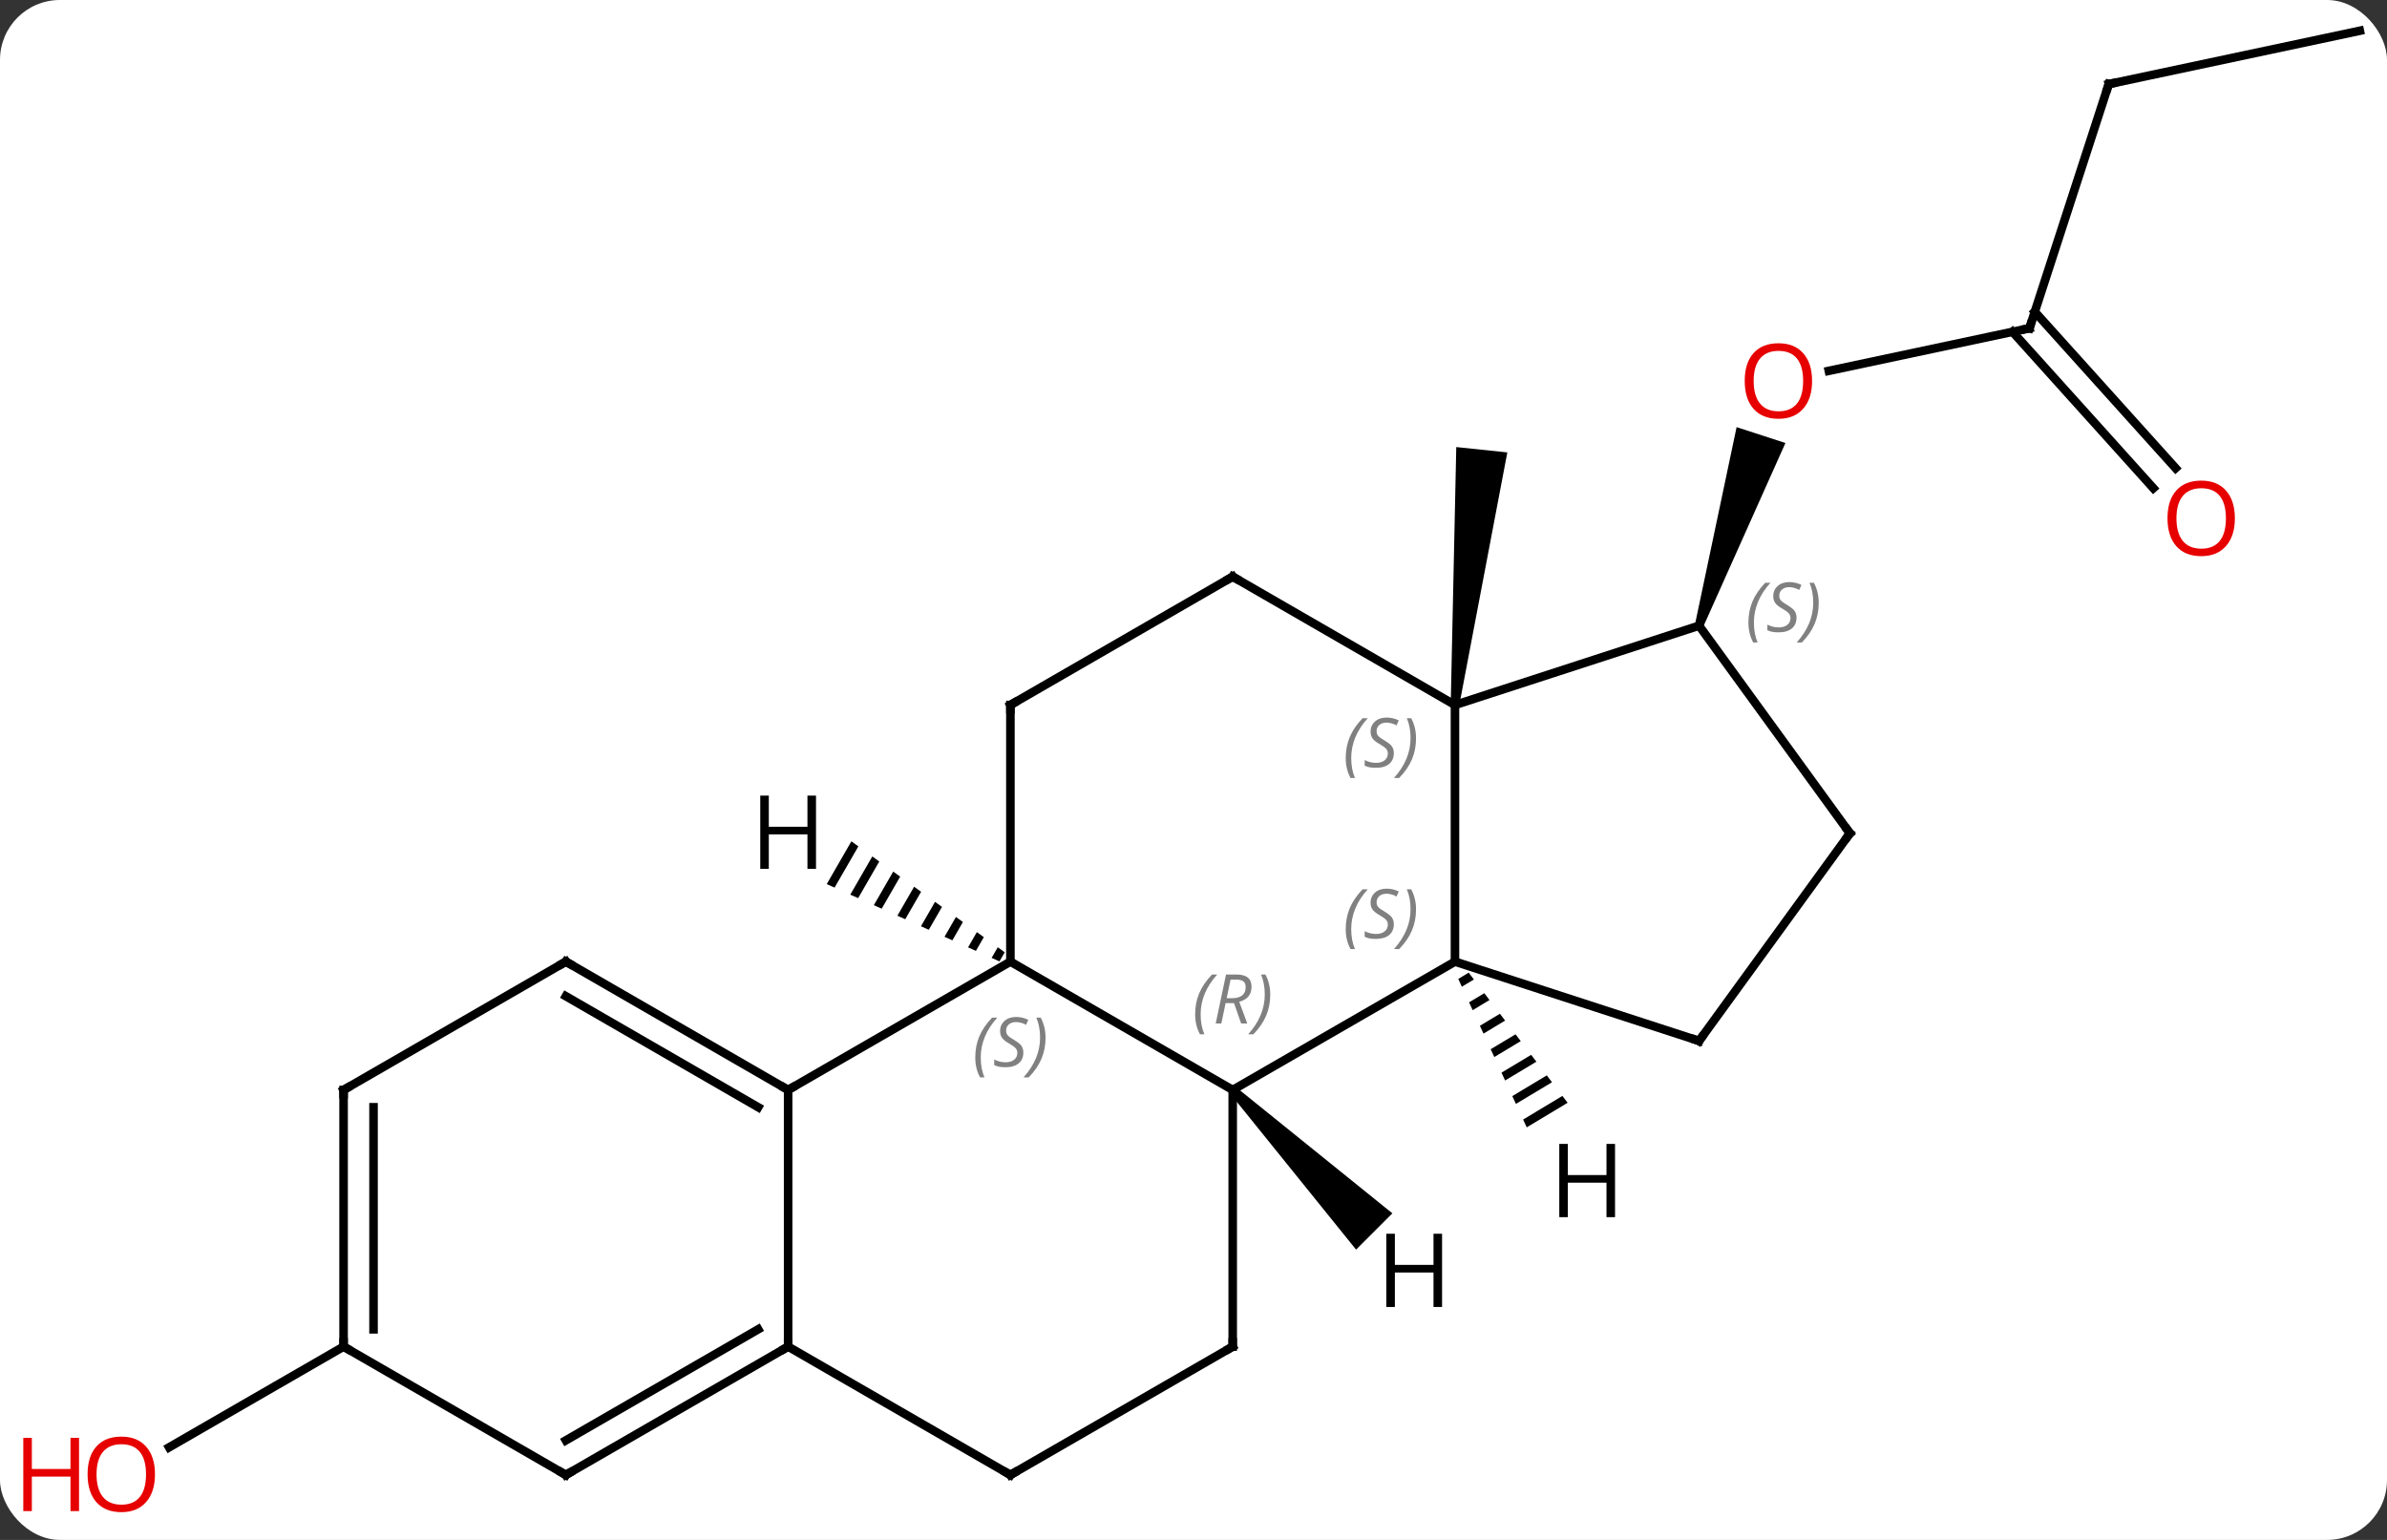<svg width="279" viewBox="0 0 279 180" style="fill-opacity:1; color-rendering:auto; color-interpolation:auto; text-rendering:auto; stroke:black; stroke-linecap:square; stroke-miterlimit:10; shape-rendering:auto; stroke-opacity:1; fill:black; stroke-dasharray:none; font-weight:normal; stroke-width:1; font-family:'Open Sans'; font-style:normal; stroke-linejoin:miter; font-size:12; stroke-dashoffset:0; image-rendering:auto;" height="180" class="cas-substance-image" xmlns:xlink="http://www.w3.org/1999/xlink" xmlns="http://www.w3.org/2000/svg"><rect x="0" y="0" width="279" height="180" fill="#333333" stroke="none"/><svg class="cas-substance-single-component"><rect y="0" x="0" width="279" stroke="none" ry="7" rx="7" height="180" fill="white" class="cas-substance-group"/><svg y="0" x="0" width="279" viewBox="0 0 279 180" style="fill:black;" height="180" class="cas-substance-single-component-image"><svg><g><g transform="translate(145,88)" style="text-rendering:geometricPrecision; color-rendering:optimizeQuality; color-interpolation:linearRGB; stroke-linecap:butt; image-rendering:optimizeQuality;"><path style="stroke:none;" d="M25.559 -5.543 L24.565 -5.647 L25.213 -35.743 L31.181 -35.117 Z"/><line y2="-49.635" y1="-44.651" x2="92.208" x1="68.759" style="fill:none;"/><path style="stroke:none;" d="M54.068 -14.71 L53.117 -15.02 L57.98 -38.072 L63.686 -36.217 Z"/><line y2="-78.168" y1="-49.635" x2="101.478" x1="92.208" style="fill:none;"/><line y2="-30.935" y1="-49.215" x2="106.691" x1="90.231" style="fill:none;"/><line y2="-33.277" y1="-51.557" x2="109.292" x1="92.832" style="fill:none;"/><line y2="-84.405" y1="-78.168" x2="130.824" x1="101.478" style="fill:none;"/><line y2="69.405" y1="81.179" x2="-104.841" x1="-125.236" style="fill:none;"/><line y2="39.405" y1="24.405" x2="-0.918" x1="25.062" style="fill:none;"/><line y2="-5.595" y1="24.405" x2="25.062" x1="25.062" style="fill:none;"/><line y2="33.675" y1="24.405" x2="53.592" x1="25.062" style="fill:none;"/><line y2="24.405" y1="39.405" x2="-26.901" x1="-0.918" style="fill:none;"/><line y2="69.405" y1="39.405" x2="-0.918" x1="-0.918" style="fill:none;"/><line y2="-14.865" y1="-5.595" x2="53.592" x1="25.062" style="fill:none;"/><line y2="-20.595" y1="-5.595" x2="-0.918" x1="25.062" style="fill:none;"/><line y2="9.405" y1="33.675" x2="71.226" x1="53.592" style="fill:none;"/><line y2="39.405" y1="24.405" x2="-52.881" x1="-26.901" style="fill:none;"/><line y2="-5.595" y1="24.405" x2="-26.901" x1="-26.901" style="fill:none;"/><line y2="84.405" y1="69.405" x2="-26.901" x1="-0.918" style="fill:none;"/><line y2="9.405" y1="-14.865" x2="71.226" x1="53.592" style="fill:none;"/><line y2="-5.595" y1="-20.595" x2="-26.901" x1="-0.918" style="fill:none;"/><line y2="69.405" y1="39.405" x2="-52.881" x1="-52.881" style="fill:none;"/><line y2="24.405" y1="39.405" x2="-78.861" x1="-52.881" style="fill:none;"/><line y2="28.447" y1="41.426" x2="-78.861" x1="-56.381" style="fill:none;"/><line y2="69.405" y1="84.405" x2="-52.881" x1="-26.901" style="fill:none;"/><line y2="84.405" y1="69.405" x2="-78.861" x1="-52.881" style="fill:none;"/><line y2="80.364" y1="67.384" x2="-78.861" x1="-56.381" style="fill:none;"/><line y2="39.405" y1="24.405" x2="-104.841" x1="-78.861" style="fill:none;"/><line y2="69.405" y1="84.405" x2="-104.841" x1="-78.861" style="fill:none;"/><line y2="69.405" y1="39.405" x2="-104.841" x1="-104.841" style="fill:none;"/><line y2="67.384" y1="41.426" x2="-101.341" x1="-101.341" style="fill:none;"/><path style="stroke:none;" d="M26.664 25.691 L25.446 26.424 L25.867 27.337 L25.867 27.337 L27.273 26.492 L27.273 26.492 L26.664 25.691 ZM28.49 28.093 L26.709 29.164 L26.709 29.164 L27.131 30.077 L27.131 30.077 L29.099 28.894 L28.49 28.093 ZM30.316 30.495 L27.973 31.904 L27.973 31.904 L28.394 32.817 L30.924 31.295 L30.924 31.295 L30.316 30.495 ZM32.142 32.897 L29.237 34.644 L29.658 35.557 L29.658 35.557 L32.75 33.697 L32.142 32.897 ZM33.967 35.298 L30.5 37.384 L30.5 37.384 L30.921 38.297 L30.921 38.297 L34.576 36.099 L34.576 36.099 L33.967 35.298 ZM35.793 37.7 L31.764 40.124 L31.764 40.124 L32.185 41.037 L32.185 41.037 L36.402 38.501 L35.793 37.7 ZM37.619 40.102 L33.027 42.864 L33.449 43.777 L33.449 43.777 L38.228 40.902 L38.228 40.902 L37.619 40.102 Z"/><path style="stroke:none;" d="M-1.272 39.759 L-0.564 39.051 L17.744 53.825 L13.502 58.067 Z"/><path style="stroke:none;" d="M-45.487 10.342 L-48.37 15.341 L-47.452 15.752 L-44.672 10.932 L-45.487 10.342 ZM-43.043 12.111 L-45.616 16.574 L-44.698 16.984 L-42.228 12.7 L-43.043 12.111 ZM-40.599 13.88 L-42.863 17.806 L-41.945 18.217 L-39.784 14.469 L-39.784 14.469 L-40.599 13.88 ZM-38.154 15.648 L-40.109 19.038 L-40.109 19.038 L-39.191 19.449 L-37.34 16.238 L-38.154 15.648 ZM-35.71 17.417 L-37.356 20.271 L-36.438 20.681 L-36.438 20.681 L-34.895 18.006 L-35.71 17.417 ZM-33.266 19.185 L-34.602 21.503 L-33.684 21.914 L-33.684 21.914 L-32.451 19.775 L-32.451 19.775 L-33.266 19.185 ZM-30.822 20.954 L-31.849 22.735 L-31.849 22.735 L-30.931 23.146 L-30.931 23.146 L-30.007 21.544 L-30.007 21.544 L-30.822 20.954 ZM-28.377 22.723 L-29.095 23.968 L-28.178 24.378 L-27.563 23.312 L-27.563 23.312 L-28.377 22.723 Z"/></g><g transform="translate(145,88)" style="fill:rgb(230,0,0); text-rendering:geometricPrecision; color-rendering:optimizeQuality; image-rendering:optimizeQuality; font-family:'Open Sans'; stroke:rgb(230,0,0); color-interpolation:linearRGB;"><path style="stroke:none;" d="M66.802 -43.468 Q66.802 -41.406 65.763 -40.226 Q64.724 -39.046 62.881 -39.046 Q60.99 -39.046 59.959 -40.211 Q58.928 -41.375 58.928 -43.484 Q58.928 -45.578 59.959 -46.726 Q60.99 -47.875 62.881 -47.875 Q64.74 -47.875 65.771 -46.703 Q66.802 -45.531 66.802 -43.468 ZM59.974 -43.468 Q59.974 -41.734 60.717 -40.828 Q61.459 -39.921 62.881 -39.921 Q64.302 -39.921 65.029 -40.82 Q65.756 -41.718 65.756 -43.468 Q65.756 -45.203 65.029 -46.093 Q64.302 -46.984 62.881 -46.984 Q61.459 -46.984 60.717 -46.086 Q59.974 -45.187 59.974 -43.468 Z"/></g><g transform="translate(145,88)" style="stroke-linecap:butt; text-rendering:geometricPrecision; color-rendering:optimizeQuality; image-rendering:optimizeQuality; font-family:'Open Sans'; color-interpolation:linearRGB; stroke-miterlimit:5;"><path style="fill:none;" d="M91.719 -49.531 L92.208 -49.635 L92.362 -50.111"/><path style="fill:none;" d="M101.323 -77.692 L101.478 -78.168 L101.967 -78.272"/><path style="fill:rgb(230,0,0); stroke:none;" d="M116.219 -27.412 Q116.219 -25.35 115.179 -24.17 Q114.14 -22.99 112.297 -22.99 Q110.406 -22.99 109.375 -24.154 Q108.344 -25.319 108.344 -27.428 Q108.344 -29.522 109.375 -30.67 Q110.406 -31.819 112.297 -31.819 Q114.156 -31.819 115.187 -30.647 Q116.219 -29.475 116.219 -27.412 ZM109.39 -27.412 Q109.39 -25.678 110.133 -24.772 Q110.875 -23.865 112.297 -23.865 Q113.719 -23.865 114.445 -24.764 Q115.172 -25.662 115.172 -27.412 Q115.172 -29.147 114.445 -30.037 Q113.719 -30.928 112.297 -30.928 Q110.875 -30.928 110.133 -30.029 Q109.39 -29.131 109.39 -27.412 Z"/><path style="fill:rgb(230,0,0); stroke:none;" d="M-126.886 84.335 Q-126.886 86.397 -127.926 87.577 Q-128.965 88.757 -130.808 88.757 Q-132.699 88.757 -133.73 87.593 Q-134.762 86.428 -134.762 84.319 Q-134.762 82.225 -133.73 81.077 Q-132.699 79.928 -130.808 79.928 Q-128.949 79.928 -127.918 81.1 Q-126.886 82.272 -126.886 84.335 ZM-133.715 84.335 Q-133.715 86.069 -132.972 86.975 Q-132.23 87.882 -130.808 87.882 Q-129.387 87.882 -128.66 86.983 Q-127.933 86.085 -127.933 84.335 Q-127.933 82.6 -128.66 81.71 Q-129.387 80.819 -130.808 80.819 Q-132.23 80.819 -132.972 81.718 Q-133.715 82.616 -133.715 84.335 Z"/><path style="fill:rgb(230,0,0); stroke:none;" d="M-135.762 88.632 L-136.762 88.632 L-136.762 84.6 L-141.277 84.6 L-141.277 88.632 L-142.277 88.632 L-142.277 80.069 L-141.277 80.069 L-141.277 83.71 L-136.762 83.71 L-136.762 80.069 L-135.762 80.069 L-135.762 88.632 Z"/></g><g transform="translate(145,88)" style="stroke-linecap:butt; font-size:8.4px; fill:gray; text-rendering:geometricPrecision; image-rendering:optimizeQuality; color-rendering:optimizeQuality; font-family:'Open Sans'; font-style:italic; stroke:gray; color-interpolation:linearRGB; stroke-miterlimit:5;"><path style="stroke:none;" d="M12.293 20.608 Q12.293 19.28 12.762 18.155 Q13.231 17.03 14.262 15.952 L14.871 15.952 Q13.903 17.014 13.418 18.186 Q12.934 19.358 12.934 20.593 Q12.934 21.921 13.371 22.936 L12.856 22.936 Q12.293 21.905 12.293 20.608 ZM17.916 20.014 Q17.916 20.843 17.369 21.296 Q16.822 21.749 15.822 21.749 Q15.416 21.749 15.103 21.694 Q14.791 21.639 14.509 21.499 L14.509 20.843 Q15.134 21.171 15.838 21.171 Q16.463 21.171 16.838 20.874 Q17.213 20.577 17.213 20.061 Q17.213 19.749 17.009 19.522 Q16.806 19.296 16.244 18.968 Q15.65 18.639 15.424 18.311 Q15.197 17.983 15.197 17.53 Q15.197 16.796 15.713 16.335 Q16.228 15.874 17.072 15.874 Q17.447 15.874 17.783 15.952 Q18.119 16.03 18.494 16.202 L18.228 16.796 Q17.978 16.639 17.658 16.553 Q17.338 16.468 17.072 16.468 Q16.541 16.468 16.22 16.741 Q15.9 17.014 15.9 17.483 Q15.9 17.686 15.97 17.835 Q16.041 17.983 16.181 18.116 Q16.322 18.249 16.744 18.499 Q17.306 18.843 17.509 19.038 Q17.713 19.233 17.814 19.468 Q17.916 19.702 17.916 20.014 ZM20.51 18.296 Q20.51 19.624 20.034 20.757 Q19.557 21.889 18.541 22.936 L17.932 22.936 Q19.87 20.78 19.87 18.296 Q19.87 16.968 19.432 15.952 L19.948 15.952 Q20.51 17.014 20.51 18.296 Z"/><path style="stroke:none;" d="M-5.307 30.569 Q-5.307 29.241 -4.838 28.116 Q-4.369 26.991 -3.338 25.913 L-2.729 25.913 Q-3.697 26.975 -4.182 28.147 Q-4.666 29.319 -4.666 30.553 Q-4.666 31.882 -4.229 32.897 L-4.744 32.897 Q-5.307 31.866 -5.307 30.569 ZM-1.747 29.257 L-2.247 31.632 L-2.903 31.632 L-1.7 25.913 L-0.45 25.913 Q1.284 25.913 1.284 27.35 Q1.284 28.71 -0.153 29.1 L0.784 31.632 L0.066 31.632 L-0.762 29.257 L-1.747 29.257 ZM-1.169 26.507 Q-1.559 28.428 -1.622 28.678 L-0.966 28.678 Q-0.216 28.678 0.191 28.35 Q0.597 28.022 0.597 27.397 Q0.597 26.928 0.339 26.718 Q0.081 26.507 -0.512 26.507 L-1.169 26.507 ZM3.47 28.257 Q3.47 29.585 2.994 30.718 Q2.517 31.85 1.502 32.897 L0.892 32.897 Q2.83 30.741 2.83 28.257 Q2.83 26.928 2.392 25.913 L2.908 25.913 Q3.47 26.975 3.47 28.257 Z"/><path style="stroke:none;" d="M12.293 0.608 Q12.293 -0.72 12.762 -1.845 Q13.231 -2.97 14.262 -4.048 L14.871 -4.048 Q13.903 -2.986 13.418 -1.814 Q12.934 -0.642 12.934 0.592 Q12.934 1.921 13.371 2.936 L12.856 2.936 Q12.293 1.905 12.293 0.608 ZM17.916 0.014 Q17.916 0.842 17.369 1.296 Q16.822 1.749 15.822 1.749 Q15.416 1.749 15.103 1.694 Q14.791 1.639 14.509 1.499 L14.509 0.842 Q15.134 1.171 15.838 1.171 Q16.463 1.171 16.838 0.874 Q17.213 0.577 17.213 0.061 Q17.213 -0.251 17.009 -0.478 Q16.806 -0.704 16.244 -1.033 Q15.65 -1.361 15.424 -1.689 Q15.197 -2.017 15.197 -2.47 Q15.197 -3.204 15.713 -3.665 Q16.228 -4.126 17.072 -4.126 Q17.447 -4.126 17.783 -4.048 Q18.119 -3.97 18.494 -3.798 L18.228 -3.204 Q17.978 -3.361 17.658 -3.447 Q17.338 -3.533 17.072 -3.533 Q16.541 -3.533 16.22 -3.259 Q15.9 -2.986 15.9 -2.517 Q15.9 -2.314 15.97 -2.165 Q16.041 -2.017 16.181 -1.884 Q16.322 -1.751 16.744 -1.501 Q17.306 -1.158 17.509 -0.962 Q17.713 -0.767 17.814 -0.533 Q17.916 -0.298 17.916 0.014 ZM20.51 -1.704 Q20.51 -0.376 20.034 0.756 Q19.557 1.889 18.541 2.936 L17.932 2.936 Q19.87 0.78 19.87 -1.704 Q19.87 -3.033 19.432 -4.048 L19.948 -4.048 Q20.51 -2.986 20.51 -1.704 Z"/><path style="fill:none; stroke:black;" d="M53.117 33.52 L53.592 33.675 L53.886 33.27"/><path style="stroke:none;" d="M-31.009 35.608 Q-31.009 34.28 -30.541 33.155 Q-30.072 32.03 -29.041 30.952 L-28.431 30.952 Q-29.4 32.014 -29.884 33.186 Q-30.369 34.358 -30.369 35.593 Q-30.369 36.921 -29.931 37.936 L-30.447 37.936 Q-31.009 36.905 -31.009 35.608 ZM-25.387 35.014 Q-25.387 35.843 -25.934 36.296 Q-26.48 36.749 -27.48 36.749 Q-27.887 36.749 -28.199 36.694 Q-28.512 36.639 -28.793 36.499 L-28.793 35.843 Q-28.168 36.171 -27.465 36.171 Q-26.84 36.171 -26.465 35.874 Q-26.09 35.577 -26.09 35.061 Q-26.09 34.749 -26.293 34.522 Q-26.496 34.296 -27.059 33.968 Q-27.652 33.639 -27.879 33.311 Q-28.105 32.983 -28.105 32.53 Q-28.105 31.796 -27.59 31.335 Q-27.074 30.874 -26.23 30.874 Q-25.855 30.874 -25.52 30.952 Q-25.184 31.03 -24.809 31.202 L-25.074 31.796 Q-25.324 31.639 -25.645 31.553 Q-25.965 31.468 -26.23 31.468 Q-26.762 31.468 -27.082 31.741 Q-27.402 32.014 -27.402 32.483 Q-27.402 32.686 -27.332 32.835 Q-27.262 32.983 -27.121 33.116 Q-26.98 33.249 -26.559 33.499 Q-25.996 33.843 -25.793 34.038 Q-25.59 34.233 -25.488 34.468 Q-25.387 34.702 -25.387 35.014 ZM-22.792 33.296 Q-22.792 34.624 -23.269 35.757 Q-23.745 36.889 -24.761 37.936 L-25.37 37.936 Q-23.433 35.78 -23.433 33.296 Q-23.433 31.968 -23.87 30.952 L-23.355 30.952 Q-22.792 32.014 -22.792 33.296 Z"/><path style="fill:none; stroke:black;" d="M-0.918 68.905 L-0.918 69.405 L-1.351 69.655"/><path style="stroke:none;" d="M59.36 -15.226 Q59.36 -16.554 59.829 -17.679 Q60.298 -18.804 61.329 -19.882 L61.938 -19.882 Q60.97 -18.82 60.485 -17.648 Q60.001 -16.476 60.001 -15.242 Q60.001 -13.914 60.438 -12.898 L59.923 -12.898 Q59.36 -13.929 59.36 -15.226 ZM64.983 -15.82 Q64.983 -14.992 64.436 -14.539 Q63.889 -14.085 62.889 -14.085 Q62.483 -14.085 62.17 -14.14 Q61.858 -14.195 61.577 -14.335 L61.577 -14.992 Q62.202 -14.664 62.905 -14.664 Q63.53 -14.664 63.905 -14.96 Q64.28 -15.257 64.28 -15.773 Q64.28 -16.085 64.077 -16.312 Q63.874 -16.538 63.311 -16.867 Q62.717 -17.195 62.491 -17.523 Q62.264 -17.851 62.264 -18.304 Q62.264 -19.038 62.78 -19.499 Q63.295 -19.96 64.139 -19.96 Q64.514 -19.96 64.85 -19.882 Q65.186 -19.804 65.561 -19.632 L65.296 -19.038 Q65.046 -19.195 64.725 -19.281 Q64.405 -19.367 64.139 -19.367 Q63.608 -19.367 63.288 -19.093 Q62.967 -18.82 62.967 -18.351 Q62.967 -18.148 63.038 -17.999 Q63.108 -17.851 63.249 -17.718 Q63.389 -17.585 63.811 -17.335 Q64.374 -16.992 64.577 -16.796 Q64.78 -16.601 64.881 -16.367 Q64.983 -16.132 64.983 -15.82 ZM67.577 -17.538 Q67.577 -16.21 67.101 -15.078 Q66.624 -13.945 65.609 -12.898 L64.999 -12.898 Q66.937 -15.054 66.937 -17.538 Q66.937 -18.867 66.499 -19.882 L67.015 -19.882 Q67.577 -18.82 67.577 -17.538 Z"/><path style="fill:none; stroke:black;" d="M-0.485 -20.345 L-0.918 -20.595 L-1.351 -20.345"/><path style="fill:none; stroke:black;" d="M70.932 9.809 L71.226 9.405 L70.932 9.001"/><path style="fill:none; stroke:black;" d="M-53.314 39.155 L-52.881 39.405 L-52.448 39.155"/><path style="fill:none; stroke:black;" d="M-26.901 -5.095 L-26.901 -5.595 L-26.468 -5.845"/><path style="fill:none; stroke:black;" d="M-26.468 84.155 L-26.901 84.405 L-27.334 84.155"/><path style="fill:none; stroke:black;" d="M-53.314 69.655 L-52.881 69.405 L-52.881 68.905"/><path style="fill:none; stroke:black;" d="M-78.428 24.655 L-78.861 24.405 L-79.294 24.655"/><path style="fill:none; stroke:black;" d="M-78.428 84.155 L-78.861 84.405 L-79.294 84.155"/><path style="fill:none; stroke:black;" d="M-104.408 39.155 L-104.841 39.405 L-104.841 39.905"/><path style="fill:none; stroke:black;" d="M-104.841 68.905 L-104.841 69.405 L-104.408 69.655"/></g><g transform="translate(145,88)" style="stroke-linecap:butt; text-rendering:geometricPrecision; color-rendering:optimizeQuality; image-rendering:optimizeQuality; font-family:'Open Sans'; color-interpolation:linearRGB; stroke-miterlimit:5;"><path style="stroke:none;" d="M43.77 54.274 L42.77 54.274 L42.77 50.243 L38.254 50.243 L38.254 54.274 L37.254 54.274 L37.254 45.712 L38.254 45.712 L38.254 49.352 L42.77 49.352 L42.77 45.712 L43.77 45.712 L43.77 54.274 Z"/><path style="stroke:none;" d="M23.553 64.774 L22.553 64.774 L22.553 60.743 L18.037 60.743 L18.037 64.774 L17.037 64.774 L17.037 56.212 L18.037 56.212 L18.037 59.852 L22.553 59.852 L22.553 56.212 L23.553 56.212 L23.553 64.774 Z"/><path style="stroke:none;" d="M-49.623 13.561 L-50.623 13.561 L-50.623 9.53 L-55.139 9.53 L-55.139 13.561 L-56.139 13.561 L-56.139 4.999 L-55.139 4.999 L-55.139 8.639 L-50.623 8.639 L-50.623 4.999 L-49.623 4.999 L-49.623 13.561 Z"/></g></g></svg></svg></svg></svg>